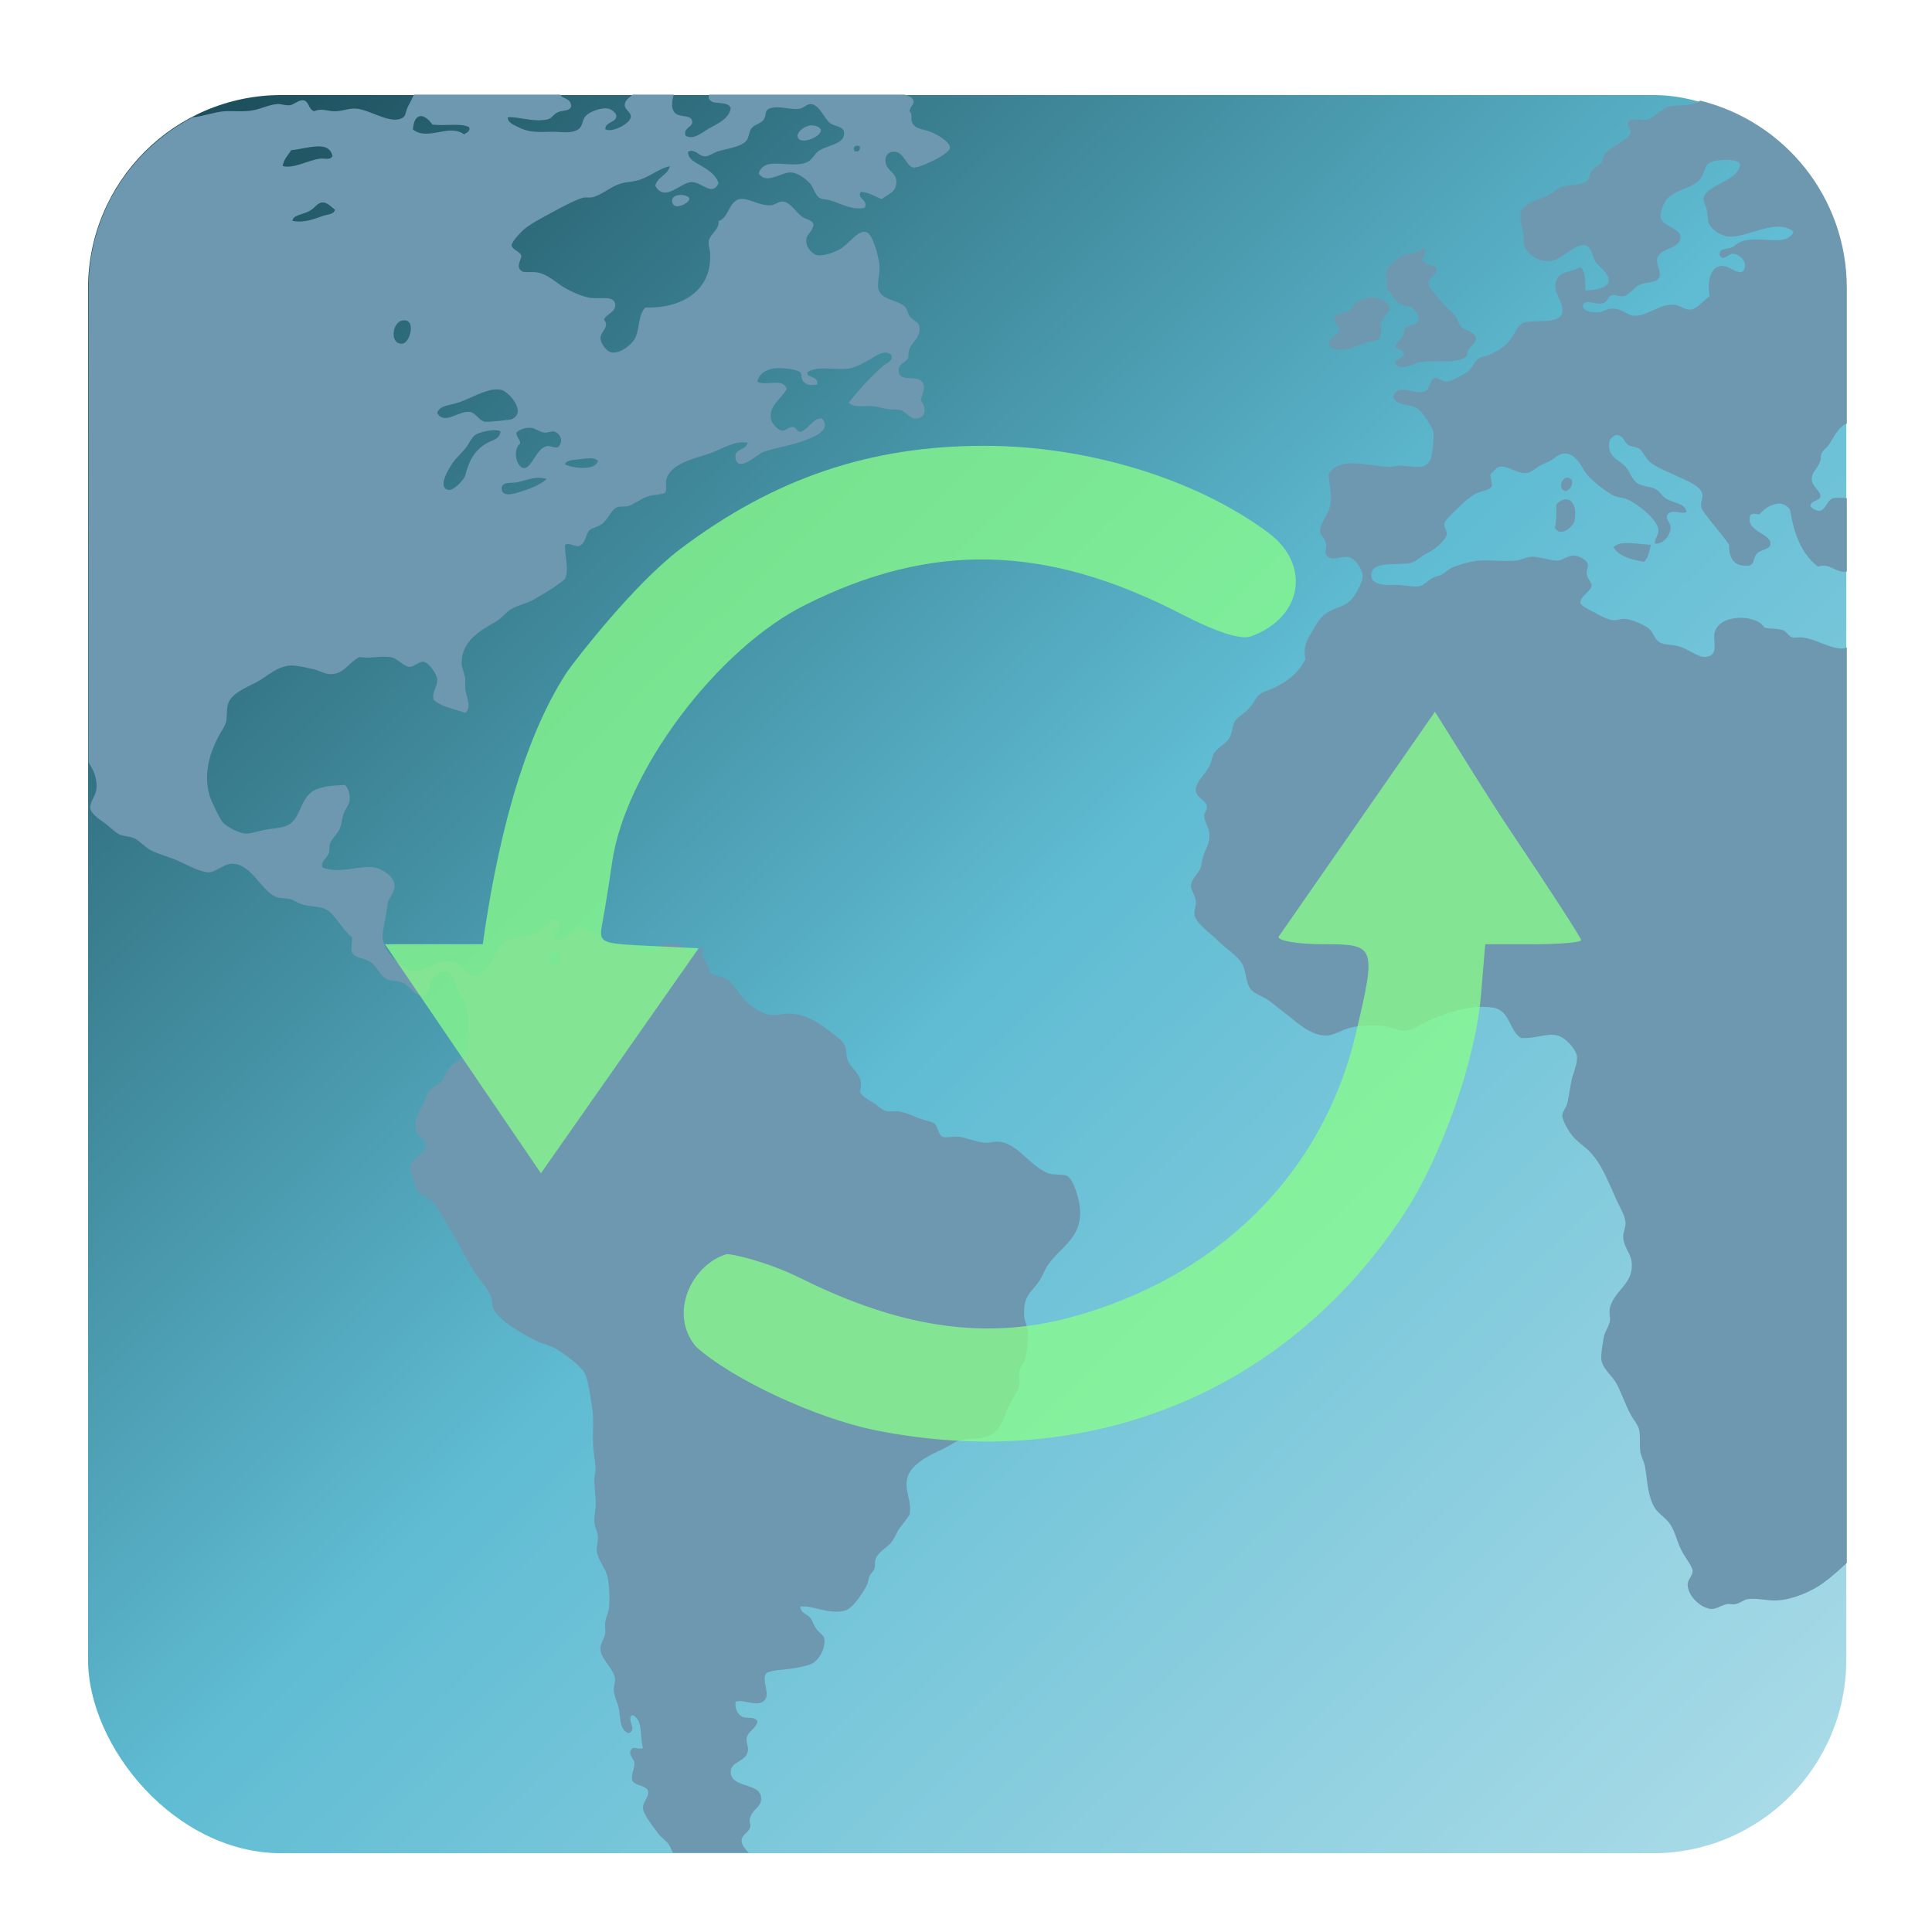 <?xml version="1.0" encoding="UTF-8" standalone="no"?>
<svg
   xmlns:dc="http://purl.org/dc/elements/1.1/"
   xmlns:cc="http://creativecommons.org/ns#"
   xmlns:rdf="http://www.w3.org/1999/02/22-rdf-syntax-ns#"
   xmlns:svg="http://www.w3.org/2000/svg"
   xmlns="http://www.w3.org/2000/svg"
   xmlns:xlink="http://www.w3.org/1999/xlink"
   xmlns:sodipodi="http://sodipodi.sourceforge.net/DTD/sodipodi-0.dtd"
   xmlns:inkscape="http://www.inkscape.org/namespaces/inkscape"
   width="256"
   viewBox="0 0 72.249 72.249"
   height="256"
   id="svg2"
   version="1.1"
   inkscape:version="0.91 r"
   sodipodi:docname="chrome-fhbjgbiflinjbdggehcddcbncdddomop-Default.svg">
  <sodipodi:namedview
     pagecolor="#ffffff"
     bordercolor="#666666"
     borderopacity="1"
     objecttolerance="10"
     gridtolerance="10"
     guidetolerance="10"
     inkscape:pageopacity="0"
     inkscape:pageshadow="2"
     inkscape:window-width="1366"
     inkscape:window-height="744"
     id="namedview20"
     showgrid="false"
     inkscape:showpageshadow="false"
     borderlayer="true"
     inkscape:zoom="1.6287359"
     inkscape:cx="188.62557"
     inkscape:cy="101.89857"
     inkscape:window-x="0"
     inkscape:window-y="24"
     inkscape:window-maximized="1"
     inkscape:current-layer="svg2"
     inkscape:object-nodes="true">
    <inkscape:grid
       type="xygrid"
       id="grid4161" />
  </sodipodi:namedview>
  <defs
     id="defs4">
    <linearGradient
       inkscape:collect="always"
       id="linearGradient4153">
      <stop
         style="stop-color:#000000;stop-opacity:1;"
         offset="0"
         id="stop4155" />
      <stop
         id="stop4165"
         offset="0.026"
         style="stop-color:#216778;stop-opacity:1" />
      <stop
         style="stop-color:#164450;stop-opacity:1"
         offset="0.042"
         id="stop4167" />
      <stop
         id="stop4163"
         offset="0.501"
         style="stop-color:#5fbcd3;stop-opacity:1" />
      <stop
         id="stop4161"
         offset="0.952"
         style="stop-color:#afdde9;stop-opacity:1" />
      <stop
         style="stop-color:#000000;stop-opacity:0;"
         offset="1"
         id="stop4157" />
    </linearGradient>
    <linearGradient
       id="linearGradient3373">
      <stop
         style="stop-color:#638fa8;stop-opacity:1"
         offset="0"
         id="stop3375" />
      <stop
         style="stop-color:#cae6f6;stop-opacity:1"
         offset="1"
         id="stop3377" />
    </linearGradient>
    <linearGradient
       id="linearGradient980">
      <stop
         id="stop982"
         offset="0"
         style="stop-color:#1b8737;stop-opacity:1" />
      <stop
         id="stop984"
         offset="1"
         style="stop-color:#2db329;stop-opacity:1" />
    </linearGradient>
    <linearGradient
       gradientTransform="matrix(4.957,0,0,4.957,8.541,20.514)"
       inkscape:collect="always"
       xlink:href="#linearGradient4153"
       id="linearGradient4159-5"
       x1="-1.693"
       y1="-4.233"
       x2="12.982"
       y2="10.724"
       gradientUnits="userSpaceOnUse" />
  </defs>
  <path
     style="opacity:1;fill:#e18f31;fill-opacity:1;fill-rule:nonzero;stroke:none;stroke-width:13.8;stroke-miterlimit:4;stroke-dasharray:none;stroke-opacity:1"
     d=""
     id="path3364"
     inkscape:connector-curvature="0" />
  <g
     id="g4315"
     transform="translate(0.347,-0.173)">
    <rect
       ry="7.234"
       y="3.727"
       x="2.946"
       height="65.75"
       width="65.75"
       id="rect3351-4"
       style="opacity:1;fill:url(#linearGradient4159-5);fill-opacity:1;fill-rule:nonzero;stroke:none;stroke-width:0.564;stroke-miterlimit:4;stroke-dasharray:none;stroke-opacity:1" />
    <path
       inkscape:connector-curvature="0"
       id="rect3351"
       d="m 15.132,3.711 c -0.069,0.158 -0.151,0.308 -0.219,0.44 -0.096,0.187 -0.077,0.34 -0.183,0.413 -0.423,0.285 -1.146,-0.235 -1.683,-0.32 -0.304,-0.046 -0.544,0.074 -0.82,0.09 -0.283,0.015 -0.563,-0.134 -0.82,0 C 11.176,4.263 11.218,3.959 10.998,3.924 10.833,3.895 10.651,4.087 10.498,4.107 10.351,4.129 10.203,4.063 10.042,4.063 9.746,4.077 9.461,4.229 9.132,4.295 8.77,4.367 8.384,4.312 8.039,4.334 7.643,4.365 7.244,4.529 6.859,4.558 4.552,5.764 2.968,8.152 2.968,10.946 l 0,17.746 c 0.188,0.285 0.333,0.603 0.29,1.005 -0.023,0.222 -0.239,0.452 -0.23,0.683 0.009,0.199 0.28,0.392 0.503,0.546 0.235,0.163 0.402,0.364 0.59,0.454 0.133,0.064 0.385,0.069 0.546,0.139 0.211,0.096 0.398,0.332 0.639,0.456 0.299,0.152 0.685,0.239 1.046,0.407 0.349,0.161 0.815,0.411 1.093,0.413 0.279,0 0.558,-0.308 0.866,-0.322 0.723,-0.022 1.055,0.94 1.639,1.23 0.147,0.072 0.357,0.047 0.546,0.093 0.153,0.033 0.263,0.135 0.41,0.183 0.312,0.107 0.658,0.075 0.907,0.186 0.376,0.167 0.682,0.857 1.005,1.046 0.016,0.19 -0.063,0.447 0,0.59 0.153,0.207 0.385,0.183 0.637,0.317 0.301,0.163 0.398,0.558 0.683,0.686 0.097,0.043 0.344,0.043 0.5,0.093 0.391,0.116 0.528,0.599 0.863,0.5 0.22,-0.065 0.192,-0.29 0.227,-0.5 0.145,-0.158 0.276,-0.41 0.503,-0.41 0.366,-0.018 0.413,0.371 0.546,0.727 0.075,0.201 0.266,0.381 0.317,0.593 0.09,0.366 0.075,1.466 0,1.686 -0.092,0.269 -0.456,0.385 -0.68,0.683 -0.105,0.14 -0.146,0.312 -0.227,0.41 -0.144,0.176 -0.392,0.244 -0.5,0.407 -0.061,0.093 -0.127,0.289 -0.186,0.413 -0.178,0.375 -0.422,0.642 -0.273,1.093 0.061,0.185 0.365,0.282 0.366,0.5 6.35e-4,0.257 -0.55,0.492 -0.593,0.773 -0.032,0.208 0.161,0.591 0.227,0.863 0.05,0.206 0.474,0.322 0.596,0.459 0.207,0.232 0.357,0.569 0.546,0.861 0.374,0.574 0.682,1.266 1.046,1.822 0.191,0.292 0.465,0.564 0.593,0.866 0.065,0.152 0.026,0.317 0.087,0.454 0.211,0.476 1.159,0.996 1.639,1.232 0.225,0.109 0.477,0.158 0.683,0.273 0.313,0.174 0.935,0.636 1.093,0.91 0.142,0.246 0.205,0.838 0.273,1.23 0.091,0.518 0.023,0.896 0.047,1.456 0.013,0.303 0.089,0.652 0.093,0.956 0.001,0.107 -0.04,0.165 -0.044,0.273 -0.013,0.368 0.075,0.767 0.044,1.137 -0.017,0.202 -0.059,0.378 -0.044,0.546 0.015,0.183 0.117,0.34 0.131,0.5 0.015,0.173 -0.058,0.412 -0.044,0.546 0.04,0.372 0.337,0.662 0.41,1.003 0.058,0.271 0.084,0.812 0.049,1.137 -0.018,0.17 -0.116,0.365 -0.142,0.552 -0.019,0.147 0.021,0.266 0,0.404 -0.03,0.206 -0.192,0.401 -0.18,0.593 0.026,0.398 0.484,0.695 0.546,1.093 0.022,0.134 -0.052,0.28 -0.047,0.41 0.011,0.246 0.131,0.458 0.183,0.686 0.08,0.345 0.007,0.796 0.363,0.954 0.369,-0.112 -0.081,-0.497 0.137,-0.68 0.423,0.13 0.285,0.802 0.41,1.227 -0.167,0.107 -0.35,-0.113 -0.456,0.093 -0.092,0.179 0.13,0.333 0.137,0.456 0.013,0.214 -0.13,0.486 -0.09,0.637 0.065,0.249 0.521,0.201 0.593,0.41 0.077,0.223 -0.185,0.403 -0.183,0.639 0.002,0.24 0.348,0.672 0.593,0.997 0.113,0.149 0.268,0.233 0.363,0.369 0.062,0.087 0.11,0.214 0.164,0.325 l 2.839,0 c -0.147,-0.15 -0.271,-0.303 -0.27,-0.456 0,-0.231 0.27,-0.296 0.32,-0.505 0.037,-0.154 -0.063,-0.177 0,-0.363 0.118,-0.348 0.422,-0.371 0.41,-0.727 -0.021,-0.587 -1.114,-0.355 -1.139,-0.959 -0.017,-0.403 0.56,-0.394 0.637,-0.773 0.036,-0.176 -0.036,-0.219 -0.044,-0.5 0.066,-0.289 0.35,-0.343 0.41,-0.637 -0.123,-0.211 -0.408,-0.073 -0.593,-0.183 -0.18,-0.105 -0.253,-0.321 -0.227,-0.544 0.308,-0.134 0.916,0.29 1.137,-0.142 0.11,-0.204 -0.152,-0.702 0,-0.907 0.104,-0.138 0.694,-0.15 0.913,-0.186 0.313,-0.054 0.69,-0.11 0.866,-0.227 0.193,-0.129 0.441,-0.5 0.407,-0.863 -0.016,-0.174 -0.141,-0.21 -0.273,-0.363 -0.111,-0.13 -0.146,-0.29 -0.227,-0.413 -0.138,-0.207 -0.349,-0.162 -0.41,-0.456 0.423,-0.082 1.074,0.314 1.686,0.142 0.29,-0.08 0.682,-0.689 0.817,-0.962 0.043,-0.083 0.043,-0.209 0.09,-0.314 0.051,-0.112 0.166,-0.213 0.183,-0.273 0.046,-0.161 0.007,-0.261 0.044,-0.363 0.107,-0.3 0.418,-0.418 0.596,-0.639 0.134,-0.167 0.192,-0.38 0.32,-0.546 0.139,-0.182 0.269,-0.34 0.361,-0.5 0.087,-0.538 -0.213,-0.895 -0.087,-1.366 0.142,-0.529 0.85,-0.854 1.363,-1.093 0.177,-0.08 0.359,-0.224 0.503,-0.273 0.355,-0.127 0.812,-0.065 1.137,-0.183 0.553,-0.201 0.591,-0.773 0.863,-1.276 0.13,-0.239 0.297,-0.467 0.322,-0.637 0.023,-0.152 -0.026,-0.32 0,-0.5 0.026,-0.177 0.181,-0.307 0.23,-0.503 0.064,-0.255 0.087,-0.669 0.087,-0.954 0,-0.234 -0.126,-0.429 -0.137,-0.639 -0.038,-0.765 0.264,-0.86 0.546,-1.276 0.141,-0.207 0.223,-0.442 0.322,-0.59 0.475,-0.709 1.284,-1.024 1.224,-2.096 -0.019,-0.354 -0.239,-1.162 -0.5,-1.276 -0.149,-0.066 -0.467,-0.017 -0.683,-0.09 -0.697,-0.26 -1.141,-1.128 -1.863,-1.183 -0.154,-0.015 -0.285,0.041 -0.459,0.041 -0.286,0 -0.73,-0.19 -1.046,-0.227 -0.201,-0.024 -0.469,0.061 -0.59,0 -0.185,-0.089 -0.167,-0.398 -0.317,-0.5 -0.12,-0.08 -0.366,-0.113 -0.546,-0.183 -0.29,-0.111 -0.534,-0.25 -0.869,-0.273 -0.103,0 -0.244,0.019 -0.363,0 -0.185,-0.03 -0.329,-0.212 -0.5,-0.317 -0.214,-0.133 -0.411,-0.227 -0.5,-0.413 0.194,-0.635 -0.329,-0.816 -0.459,-1.183 -0.061,-0.172 -0.034,-0.347 -0.087,-0.5 -0.077,-0.22 -0.308,-0.363 -0.546,-0.546 -0.427,-0.328 -0.803,-0.607 -1.413,-0.683 -0.268,-0.033 -0.496,0.065 -0.82,0.041 -0.343,-0.024 -0.79,-0.341 -1.046,-0.634 -0.25,-0.287 -0.375,-0.549 -0.593,-0.686 -0.206,-0.133 -0.496,-0.138 -0.637,-0.273 -0.063,-0.061 -0.023,-0.133 -0.09,-0.27 -0.103,-0.214 -0.268,-0.336 -0.139,-0.593 -0.235,-0.118 -0.243,0.225 -0.5,0.18 -0.229,-0.325 -0.433,-0.458 -0.954,-0.363 -0.238,0.042 -0.362,0.302 -0.639,0.317 -0.228,0 -0.429,-0.23 -0.73,-0.273 -0.227,-0.032 -0.475,0.032 -0.637,0 -0.252,-0.047 -0.36,-0.256 -0.59,-0.407 -0.168,-0.109 -0.452,-0.273 -0.546,-0.273 -0.296,0.014 -0.55,0.624 -0.959,0.407 -0.199,-0.252 0.326,-0.399 0.09,-0.634 -0.179,-0.179 -0.308,0.081 -0.451,0.18 -0.163,0.111 -0.322,0.253 -0.503,0.32 -0.405,0.151 -0.642,0.064 -0.959,0.227 -0.293,0.151 -0.334,0.379 -0.5,0.68 -0.136,0.247 -0.43,0.628 -0.634,0.642 -0.247,0.021 -0.505,-0.36 -0.73,-0.456 -0.675,-0.292 -0.991,0.258 -1.552,0.273 -0.521,0 -1.25,-0.83 -1.224,-1.32 0.016,-0.298 0.145,-0.77 0.18,-1.139 0.029,-0.293 0.268,-0.461 0.27,-0.73 0.005,-0.358 -0.497,-0.64 -0.73,-0.683 -0.551,-0.102 -1.322,0.251 -1.954,0 -0.121,-0.199 0.159,-0.352 0.227,-0.546 0.038,-0.109 3.32e-4,-0.242 0.047,-0.363 0.07,-0.186 0.273,-0.348 0.361,-0.546 0.066,-0.151 0.072,-0.358 0.139,-0.546 0.077,-0.215 0.21,-0.35 0.227,-0.5 0.022,-0.2 -0.025,-0.459 -0.18,-0.59 -0.49,0.026 -0.814,0.053 -1.093,0.18 -0.638,0.29 -0.502,1.162 -1.139,1.366 -0.22,0.071 -0.53,0.095 -0.773,0.137 -0.209,0.037 -0.467,0.137 -0.683,0.137 -0.255,0 -0.714,-0.247 -0.866,-0.41 -0.136,-0.146 -0.463,-0.875 -0.5,-1.003 -0.251,-0.869 0.033,-1.672 0.363,-2.276 0.07,-0.13 0.175,-0.276 0.227,-0.41 0.079,-0.204 0.031,-0.509 0.093,-0.73 0.113,-0.411 0.666,-0.622 1.046,-0.82 0.431,-0.224 0.774,-0.601 1.276,-0.634 0.25,-0.017 0.623,0.083 0.863,0.134 0.222,0.043 0.401,0.169 0.593,0.183 0.545,0.042 0.695,-0.399 1.139,-0.637 0.459,0.066 0.725,-0.046 1.139,0 0.283,0.032 0.504,0.349 0.724,0.366 0.185,0.014 0.367,-0.213 0.546,-0.186 0.174,0.029 0.472,0.424 0.5,0.637 0.035,0.265 -0.21,0.485 -0.134,0.776 0.278,0.283 0.786,0.337 1.183,0.5 0.258,-0.213 0.035,-0.602 0,-0.91 -0.015,-0.137 0.014,-0.241 0,-0.366 -0.023,-0.212 -0.133,-0.409 -0.134,-0.59 -0.004,-0.839 0.713,-1.218 1.276,-1.549 0.243,-0.144 0.422,-0.395 0.634,-0.5 0.299,-0.149 0.526,-0.18 0.773,-0.32 0.447,-0.251 0.834,-0.489 1.183,-0.773 0.162,-0.38 -0.019,-0.9 0,-1.276 0.162,-0.1 0.332,0.062 0.503,0.044 0.27,-0.06 0.257,-0.441 0.41,-0.593 0.088,-0.086 0.349,-0.14 0.459,-0.227 0.269,-0.211 0.353,-0.546 0.587,-0.637 0.084,-0.033 0.277,-0.013 0.41,-0.041 0.176,-0.046 0.445,-0.266 0.73,-0.363 0.185,-0.064 0.569,-0.066 0.639,-0.137 0.087,-0.09 0.015,-0.326 0.044,-0.459 0.143,-0.666 1.137,-0.822 1.73,-1.046 0.415,-0.158 0.863,-0.452 1.32,-0.363 -0.089,0.316 -0.526,0.206 -0.454,0.59 0.101,0.533 0.812,-0.148 1,-0.227 0.36,-0.151 0.987,-0.236 1.459,-0.407 0.414,-0.149 1.163,-0.393 0.773,-0.866 -0.325,-0.021 -0.49,0.376 -0.773,0.497 -0.196,0.03 -0.153,-0.162 -0.32,-0.178 -0.158,-0.014 -0.247,0.164 -0.41,0.137 -0.162,-0.029 -0.384,-0.266 -0.41,-0.456 -0.065,-0.492 0.389,-0.729 0.593,-1.096 -0.135,-0.445 -0.721,-0.097 -1.093,-0.27 0.036,-0.265 0.28,-0.449 0.59,-0.5 0.254,-0.042 0.852,0.015 1.003,0.137 0.089,0.073 -6.6e-4,0.242 0.137,0.366 0.15,0.137 0.305,0.125 0.5,0.093 0.071,-0.335 -0.419,-0.234 -0.363,-0.456 0.398,-0.261 1.061,-0.069 1.549,-0.139 0.281,-0.042 0.571,-0.221 0.82,-0.361 0.237,-0.134 0.522,-0.362 0.773,-0.142 0.069,0.24 -0.188,0.293 -0.322,0.413 -0.451,0.401 -0.92,0.903 -1.271,1.369 0.215,0.21 0.589,0.095 0.954,0.137 0.142,0.021 0.306,0.065 0.456,0.093 0.176,0.032 0.365,0.013 0.503,0.041 0.248,0.062 0.342,0.32 0.587,0.32 0.404,-9.68e-4 0.414,-0.413 0.186,-0.686 0.072,-0.278 0.186,-0.441 0.087,-0.637 -0.182,-0.363 -0.873,0.016 -0.907,-0.454 -0.022,-0.294 0.257,-0.282 0.363,-0.503 -0.049,-0.568 0.468,-0.63 0.413,-1.139 -0.023,-0.213 -0.219,-0.21 -0.369,-0.41 -0.077,-0.104 -0.09,-0.285 -0.183,-0.363 C 33.179,11.365 32.528,11.394 32.49,10.897 32.476,10.603 32.575,10.355 32.534,10.036 32.496,9.739 32.294,8.904 32.034,8.847 31.705,8.777 31.382,9.346 30.987,9.533 30.773,9.636 30.427,9.757 30.211,9.716 30.072,9.689 29.826,9.487 29.804,9.216 29.781,8.906 30.02,8.905 30.078,8.574 30.028,8.378 29.813,8.404 29.621,8.257 29.405,8.093 29.226,7.752 28.938,7.711 28.795,7.689 28.625,7.836 28.482,7.85 28.043,7.881 27.632,7.548 27.299,7.623 c -0.398,0.093 -0.391,0.702 -0.776,0.82 0.052,0.288 -0.32,0.499 -0.363,0.727 -0.029,0.152 0.037,0.314 0.047,0.454 0.089,1.411 -1.041,2.087 -2.415,2.049 -0.27,0.258 -0.217,0.739 -0.363,1.093 -0.124,0.297 -0.569,0.618 -0.866,0.593 -0.22,-0.015 -0.453,-0.342 -0.454,-0.546 -7.44e-4,-0.252 0.355,-0.395 0.137,-0.683 0.031,-0.196 0.463,-0.278 0.41,-0.59 -0.055,-0.324 -0.507,-0.176 -0.913,-0.227 -0.295,-0.036 -0.695,-0.224 -0.956,-0.369 -0.345,-0.191 -0.642,-0.535 -1.093,-0.59 -0.256,-0.032 -0.469,0.054 -0.59,-0.093 -0.132,-0.158 0.036,-0.391 0.044,-0.5 -0.008,-0.18 -0.346,-0.237 -0.361,-0.413 -0.011,-0.12 0.33,-0.484 0.456,-0.593 0.233,-0.203 0.668,-0.431 1.044,-0.634 0.367,-0.199 0.783,-0.427 1.139,-0.546 0.152,-0.047 0.313,0.017 0.459,-0.046 0.373,-0.138 0.644,-0.394 0.997,-0.497 0.184,-0.054 0.341,-0.047 0.546,-0.096 0.489,-0.108 0.86,-0.473 1.276,-0.544 -0.092,0.34 -0.458,0.383 -0.546,0.727 0.357,0.649 0.948,-0.137 1.366,-0.137 0.38,0 0.76,0.555 1,0.044 C 26.436,6.75 26.221,6.59 25.976,6.432 25.75,6.286 25.362,6.157 25.386,5.842 c 0.272,-0.119 0.393,0.179 0.637,0.18 0.133,8.312e-4 0.319,-0.135 0.456,-0.18 0.307,-0.105 0.804,-0.15 1.046,-0.366 0.146,-0.13 0.114,-0.334 0.227,-0.5 0.097,-0.141 0.351,-0.177 0.454,-0.32 0.125,-0.174 0.026,-0.318 0.186,-0.41 0.344,-0.152 0.753,0.035 1.134,0 0.18,-0.015 0.289,-0.195 0.459,-0.18 0.33,0.028 0.499,0.576 0.73,0.727 0.169,0.109 0.471,0.102 0.5,0.32 0.057,0.43 -0.531,0.465 -0.913,0.683 -0.19,0.108 -0.265,0.368 -0.497,0.456 -0.624,0.238 -1.579,-0.266 -1.779,0.41 0.288,0.424 0.822,-0.041 1.186,-0.041 0.26,0 0.567,0.236 0.727,0.407 0.138,0.146 0.196,0.45 0.363,0.546 0.112,0.065 0.277,0.053 0.413,0.096 0.433,0.133 0.8,0.374 1.273,0.273 0.162,-0.285 -0.328,-0.372 -0.139,-0.596 0.317,0.028 0.532,0.174 0.776,0.273 0.341,-0.249 0.558,-0.282 0.546,-0.683 -0.009,-0.335 -0.413,-0.386 -0.407,-0.773 0.004,-0.218 0.152,-0.317 0.317,-0.317 0.38,-0.014 0.451,0.549 0.73,0.59 0.168,0.026 0.675,-0.224 0.776,-0.273 0.142,-0.071 0.576,-0.311 0.59,-0.456 C 35.198,5.49 34.714,5.21 34.49,5.118 34.172,4.986 33.888,5.024 33.761,4.752 33.693,4.603 33.798,4.447 33.67,4.342 33.656,4.182 33.857,4.087 33.81,3.932 33.773,3.811 33.64,3.769 33.482,3.711 l -7.309,0 c -0.008,0.045 -0.023,0.092 -0.014,0.126 0.089,0.316 0.664,0.064 0.82,0.363 -0.036,0.366 -0.42,0.572 -0.73,0.73 -0.289,0.146 -0.644,0.507 -0.956,0.32 C 25.171,4.931 25.638,4.928 25.523,4.656 25.437,4.454 25.047,4.577 24.883,4.383 24.729,4.2 24.794,3.963 24.842,3.711 l -1.525,0 c -0.119,0.108 -0.292,0.189 -0.301,0.383 -0.008,0.184 0.252,0.277 0.227,0.459 -0.035,0.249 -0.707,0.6 -0.956,0.451 0.004,-0.29 0.417,-0.232 0.413,-0.5 -0.002,-0.112 -0.186,-0.251 -0.32,-0.273 -0.245,-0.04 -0.653,0.107 -0.82,0.273 -0.139,0.138 -0.108,0.386 -0.273,0.5 -0.261,0.179 -0.65,0.096 -0.954,0.096 -0.593,0.014 -0.902,0.037 -1.322,-0.183 -0.124,-0.065 -0.388,-0.162 -0.366,-0.363 0.464,-0.015 0.923,0.19 1.459,0.09 0.193,-0.036 0.225,-0.189 0.407,-0.273 0.199,-0.094 0.44,-0.02 0.503,-0.224 C 21.001,3.828 20.697,3.885 20.599,3.711 l -5.467,0 z m 48.107,0.224 c -0.052,0.03 -0.104,0.065 -0.156,0.085 -0.311,0.118 -0.666,0.062 -1,0.134 -0.32,0.071 -0.576,0.455 -0.869,0.5 -0.214,0.035 -0.585,-0.113 -0.68,0.093 -0.057,0.213 0.177,0.264 0.093,0.41 -0.19,0.33 -0.7,0.457 -0.956,0.776 -0.07,0.087 -0.067,0.222 -0.137,0.317 -0.1,0.136 -0.292,0.201 -0.366,0.32 -0.118,0.189 -0.063,0.317 -0.227,0.41 -0.259,0.147 -0.646,0.084 -0.91,0.186 -0.157,0.06 -0.268,0.197 -0.41,0.273 -0.375,0.199 -0.867,0.246 -1.093,0.634 -0.063,0.333 0.054,0.625 0.09,0.866 0.025,0.165 -0.009,0.296 0.047,0.454 0.097,0.276 0.495,0.546 0.863,0.546 0.56,0 0.964,-0.676 1.413,-0.59 0.22,0.042 0.253,0.391 0.363,0.59 0.102,0.183 0.569,0.472 0.503,0.776 -0.053,0.243 -0.592,0.317 -0.866,0.317 -0.023,-0.266 0.032,-0.711 -0.183,-0.863 -0.446,0.212 -0.786,0.148 -0.91,0.5 -0.156,0.444 0.293,0.771 0.23,1.183 -0.067,0.433 -0.973,0.295 -1.369,0.366 -0.296,0.054 -0.393,0.437 -0.637,0.73 -0.169,0.203 -0.479,0.389 -0.73,0.497 -0.123,0.055 -0.295,0.066 -0.407,0.139 -0.166,0.108 -0.224,0.373 -0.413,0.5 -0.136,0.094 -0.63,0.363 -0.773,0.363 -0.168,0 -0.336,-0.174 -0.456,-0.137 -0.177,0.058 -0.164,0.433 -0.363,0.503 -0.391,0.138 -1.044,-0.358 -1.18,0.224 0.168,0.337 0.615,0.226 0.907,0.413 0.184,0.115 0.544,0.666 0.593,0.863 0.041,0.167 -0.024,0.826 -0.093,1.003 -0.182,0.471 -0.593,0.285 -1.134,0.27 -0.148,0 -0.319,0.06 -0.456,0.044 -0.913,-0.062 -1.822,-0.377 -2.235,0.273 0.033,0.5 0.159,0.797 0.049,1.232 -0.081,0.319 -0.38,0.635 -0.366,0.913 0.007,0.143 0.192,0.258 0.227,0.451 0.018,0.104 -0.048,0.319 0,0.413 0.15,0.29 0.553,0.045 0.82,0.09 0.261,0.042 0.549,0.44 0.546,0.732 -0.002,0.203 -0.191,0.533 -0.32,0.73 -0.258,0.391 -0.588,0.379 -0.956,0.587 -0.307,0.174 -0.454,0.473 -0.634,0.776 -0.195,0.327 -0.31,0.526 -0.23,1 -0.264,0.523 -0.681,0.844 -1.227,1.093 -0.161,0.073 -0.352,0.122 -0.5,0.232 -0.118,0.082 -0.199,0.309 -0.366,0.497 -0.206,0.231 -0.438,0.324 -0.546,0.5 -0.084,0.137 -0.093,0.41 -0.186,0.593 -0.126,0.247 -0.422,0.342 -0.587,0.593 -0.076,0.115 -0.099,0.348 -0.183,0.5 -0.187,0.339 -0.534,0.611 -0.5,0.91 0.034,0.289 0.388,0.338 0.41,0.59 0.013,0.143 -0.099,0.211 -0.093,0.366 0.01,0.226 0.165,0.419 0.183,0.593 0.045,0.438 -0.144,0.608 -0.227,0.907 -0.04,0.143 -0.056,0.3 -0.093,0.413 -0.072,0.219 -0.357,0.427 -0.363,0.686 -0.004,0.185 0.167,0.332 0.183,0.59 0.011,0.178 -0.08,0.339 -0.049,0.503 0.063,0.321 0.619,0.702 0.869,0.951 0.334,0.334 0.81,0.608 0.954,0.959 0.121,0.298 0.09,0.685 0.322,0.91 0.172,0.165 0.46,0.237 0.68,0.41 0.205,0.159 0.42,0.329 0.639,0.5 0.359,0.281 0.928,0.817 1.5,0.773 0.299,-0.024 0.62,-0.255 0.959,-0.314 0.349,-0.06 0.782,-0.081 1.134,-0.044 0.27,0.029 0.54,0.195 0.82,0.18 0.296,-0.014 0.62,-0.26 0.956,-0.407 0.582,-0.253 1.473,-0.583 2.322,-0.459 0.647,0.097 0.601,0.853 1.049,1.137 0.521,0.042 0.954,-0.193 1.366,-0.093 0.311,0.076 0.7,0.529 0.73,0.776 0.031,0.256 -0.146,0.662 -0.183,0.82 -0.081,0.344 -0.121,0.741 -0.183,0.959 -0.048,0.169 -0.183,0.285 -0.18,0.454 0.003,0.154 0.205,0.524 0.363,0.727 0.194,0.249 0.494,0.413 0.73,0.683 0.432,0.494 0.655,1.128 0.954,1.779 0.109,0.236 0.312,0.568 0.317,0.817 0.004,0.184 -0.105,0.361 -0.087,0.546 0.037,0.395 0.273,0.562 0.314,0.91 0.097,0.82 -0.667,1.058 -0.817,1.732 -0.036,0.161 0.034,0.356 0,0.5 -0.051,0.219 -0.195,0.386 -0.227,0.593 -0.032,0.211 -0.11,0.605 -0.09,0.82 0.03,0.316 0.38,0.585 0.546,0.863 0.177,0.296 0.339,0.804 0.546,1.186 0.115,0.212 0.267,0.374 0.314,0.546 0.062,0.224 0.017,0.548 0.049,0.82 0.026,0.221 0.15,0.41 0.18,0.587 0.092,0.543 0.094,1.097 0.366,1.549 0.135,0.227 0.41,0.353 0.593,0.639 0.173,0.27 0.235,0.624 0.407,0.954 0.179,0.342 0.41,0.588 0.413,0.776 0.002,0.161 -0.19,0.326 -0.186,0.5 0.012,0.454 0.533,0.91 0.915,0.91 0.172,0 0.358,-0.146 0.544,-0.178 0.109,-0.022 0.21,0.021 0.317,0 0.183,-0.032 0.321,-0.167 0.459,-0.186 0.378,-0.058 0.776,0.072 1.134,0.044 0.615,-0.042 1.294,-0.357 1.686,-0.639 0.315,-0.226 0.614,-0.498 0.899,-0.762 l 0,-34.241 c -0.027,0.009 -0.048,0.031 -0.076,0.036 -0.486,0.072 -1.03,-0.343 -1.596,-0.407 -0.131,-0.014 -0.263,0.028 -0.366,0 -0.136,-0.035 -0.219,-0.227 -0.361,-0.273 -0.245,-0.073 -0.471,-0.037 -0.686,-0.096 -0.29,-0.512 -1.74,-0.526 -1.866,0.227 -0.056,0.332 0.177,0.812 -0.317,0.869 -0.314,0.036 -0.663,-0.319 -1.093,-0.413 -0.176,-0.039 -0.409,-0.039 -0.546,-0.09 -0.322,-0.109 -0.27,-0.398 -0.546,-0.593 -0.161,-0.112 -0.568,-0.295 -0.822,-0.322 -0.158,-0.017 -0.33,0.066 -0.497,0.044 -0.198,-0.024 -0.472,-0.171 -0.639,-0.273 -0.16,-0.098 -0.505,-0.221 -0.546,-0.361 -0.063,-0.217 0.397,-0.457 0.413,-0.642 0.011,-0.14 -0.149,-0.237 -0.183,-0.451 -0.02,-0.132 0.068,-0.28 0.044,-0.366 -0.043,-0.151 -0.309,-0.32 -0.546,-0.32 -0.21,0 -0.411,0.186 -0.59,0.186 -0.259,0.014 -0.682,-0.164 -1.003,-0.139 -0.197,0.014 -0.363,0.126 -0.546,0.139 -0.514,0.04 -0.969,-0.025 -1.366,0 -0.29,0.015 -0.777,0.151 -1.046,0.273 -0.137,0.064 -0.233,0.184 -0.41,0.273 -0.08,0.04 -0.168,0.039 -0.273,0.09 -0.168,0.075 -0.343,0.279 -0.503,0.32 -0.231,0.061 -0.58,-0.063 -0.997,-0.044 -0.299,0.014 -0.818,-4.49e-4 -0.822,-0.363 -0.007,-0.546 0.941,-0.36 1.456,-0.456 0.194,-0.036 0.314,-0.179 0.546,-0.317 0.111,-0.066 0.215,-0.113 0.32,-0.186 0.179,-0.12 0.474,-0.404 0.5,-0.546 0.023,-0.133 -0.106,-0.31 -0.09,-0.407 0.02,-0.127 0.157,-0.252 0.317,-0.41 0.249,-0.246 0.561,-0.569 0.866,-0.73 0.209,-0.109 0.497,-0.107 0.593,-0.273 0.022,-0.189 -0.053,-0.282 -0.049,-0.454 0.128,-0.115 0.215,-0.25 0.322,-0.273 0.318,-0.069 0.627,0.245 0.997,0.23 0.16,0 0.287,-0.113 0.459,-0.23 0.144,-0.097 0.315,-0.154 0.456,-0.227 0.156,-0.079 0.311,-0.259 0.5,-0.273 0.464,-0.03 0.655,0.494 0.866,0.773 0.176,0.232 0.667,0.613 0.956,0.776 0.163,0.094 0.411,0.098 0.59,0.178 0.383,0.172 1.124,0.767 1.137,1.142 0.007,0.187 -0.163,0.327 -0.134,0.5 0.29,0.046 0.583,-0.305 0.59,-0.596 0.004,-0.182 -0.172,-0.259 -0.137,-0.451 0.136,-0.291 0.552,-0.018 0.727,-0.137 -0.034,-0.33 -0.492,-0.331 -0.773,-0.503 -0.152,-0.094 -0.249,-0.299 -0.407,-0.363 -0.229,-0.097 -0.508,-0.091 -0.686,-0.227 -0.167,-0.132 -0.245,-0.397 -0.41,-0.593 -0.239,-0.285 -0.737,-0.359 -0.593,-1.003 0.071,-0.097 0.209,-0.221 0.32,-0.18 0.219,0.055 0.205,0.25 0.366,0.363 0.118,0.08 0.275,0.054 0.407,0.137 0.155,0.098 0.235,0.355 0.41,0.503 0.247,0.208 0.701,0.378 1.049,0.544 0.326,0.154 0.846,0.355 0.91,0.637 0.036,0.158 -0.067,0.321 -0.047,0.459 0.026,0.175 0.189,0.337 0.273,0.454 0.228,0.314 0.525,0.622 0.776,1.003 -0.007,0.518 0.192,0.843 0.773,0.773 0.21,-0.111 0.109,-0.279 0.273,-0.454 0.155,-0.164 0.497,-0.13 0.5,-0.369 0.004,-0.37 -0.889,-0.452 -0.773,-0.997 0.034,-0.175 0.209,-0.097 0.363,-0.096 0.252,-0.291 0.795,-0.632 1.139,-0.18 0.148,0.888 0.418,1.658 1.049,2.139 0.443,-0.16 0.666,0.25 1.079,0.183 l 0,-2.746 c -0.201,-0.013 -0.404,-0.033 -0.536,0.011 -0.269,0.091 -0.289,0.753 -0.817,0.317 -0.029,-0.274 0.344,-0.183 0.363,-0.41 -0.019,-0.22 -0.292,-0.337 -0.32,-0.593 -0.031,-0.29 0.218,-0.402 0.32,-0.73 0.032,-0.105 0.013,-0.2 0.044,-0.273 0.051,-0.118 0.179,-0.183 0.273,-0.317 0.166,-0.24 0.362,-0.701 0.672,-0.79 l 0,-5.068 c 0,-3.4 -2.327,-6.229 -5.478,-7.011 z m -47.869,0.579 c 0.153,-0.014 0.32,0.13 0.456,0.32 0.48,0.054 1.041,-0.065 1.366,0.09 0.072,0.146 -0.087,0.211 -0.186,0.273 -0.567,-0.414 -1.361,0.262 -1.91,-0.183 0.019,-0.31 0.12,-0.482 0.273,-0.497 l 0,-0.003 z M 29.894,4.875 C 29.664,4.938 29.446,5.137 29.482,5.29 c 0.08,0.339 0.931,-0.014 0.869,-0.273 -0.053,-0.083 -0.134,-0.128 -0.23,-0.142 -0.071,-0.014 -0.15,-0.024 -0.227,0 z M 11.454,5.651 c 0.308,-0.025 0.564,0.038 0.634,0.363 -0.12,0.171 -0.309,0.062 -0.497,0.096 -0.459,0.076 -0.96,0.377 -1.366,0.273 0.037,-0.258 0.207,-0.408 0.317,-0.593 0.262,-0.025 0.605,-0.114 0.913,-0.139 z m 20.167,0 c 0.05,-0.037 0.12,-0.044 0.186,0 0.021,0.147 -0.041,0.201 -0.186,0.183 -0.058,-0.073 -0.05,-0.146 0,-0.183 z M 64.13,6.151 c 0.248,-0.014 0.469,0.016 0.596,0.137 0,0.664 -1.336,0.79 -1.366,1.322 -0.007,0.115 0.11,0.312 0.137,0.5 0.025,0.17 0.011,0.276 0.041,0.366 0.097,0.287 0.474,0.525 0.776,0.544 0.707,0.044 1.79,-0.712 2.413,-0.18 -0.273,0.596 -1.255,0.115 -1.956,0.363 -0.14,0.047 -0.241,0.177 -0.366,0.227 -0.168,0.068 -0.453,8.88e-5 -0.454,0.273 0.138,0.276 0.333,-0.044 0.503,-0.044 0.191,0 0.476,0.219 0.451,0.456 -0.058,0.545 -0.545,-0.017 -0.863,0 -0.464,0.029 -0.546,0.643 -0.456,1.139 -0.211,0.115 -0.442,0.474 -0.727,0.5 -0.178,0.017 -0.353,-0.159 -0.593,-0.183 -0.531,-0.057 -0.994,0.425 -1.5,0.41 -0.22,0 -0.47,-0.27 -0.82,-0.27 -0.18,0 -0.317,0.117 -0.503,0.137 -0.234,0.025 -0.61,-0.044 -0.593,-0.232 0.026,-0.292 0.459,-0.051 0.686,-0.09 0.285,-0.047 0.216,-0.284 0.41,-0.32 0.13,-0.028 0.216,0.067 0.41,0.044 0.21,-0.024 0.395,-0.33 0.587,-0.413 0.377,-0.164 0.716,-0.054 0.776,-0.361 0.033,-0.172 -0.135,-0.451 -0.09,-0.642 0.1,-0.423 0.898,-0.326 0.863,-0.82 -0.02,-0.293 -0.659,-0.398 -0.73,-0.678 -0.045,-0.181 0.08,-0.484 0.139,-0.593 0.267,-0.493 1.099,-0.509 1.363,-0.913 C 63.388,6.642 63.406,6.424 63.493,6.331 63.615,6.201 63.882,6.163 64.13,6.151 Z m -38.927,1.317 0,0.003 c -0.112,-0.024 -0.241,-3.187e-4 -0.32,0.044 -0.115,0.071 -0.098,0.174 -0.087,0.23 0.063,0.313 0.64,0.028 0.634,-0.137 -0.003,-0.079 -0.114,-0.116 -0.227,-0.139 z m -13.476,0.276 c 0.163,0 0.316,0.163 0.454,0.273 -0.043,0.179 -0.286,0.171 -0.454,0.23 -0.282,0.098 -0.683,0.275 -1.139,0.186 0.024,-0.22 0.387,-0.236 0.637,-0.369 0.214,-0.112 0.289,-0.32 0.503,-0.32 z m 41.115,1.732 c -0.151,0.192 -0.428,0.136 -0.686,0.227 -0.208,0.072 -0.583,0.42 -0.637,0.546 -0.089,0.21 0.022,0.45 0,0.773 0.168,0.072 0.259,0.389 0.546,0.546 0.109,0.061 0.267,0.039 0.363,0.096 0.168,0.097 0.308,0.285 0.273,0.454 -0.05,0.242 -0.382,0.187 -0.546,0.366 0.028,0.343 -0.234,0.407 -0.32,0.637 0.051,0.146 0.297,0.1 0.32,0.273 -0.033,0.187 -0.393,0.212 -0.32,0.41 0.316,0.246 0.66,-0.06 0.959,-0.096 0.66,-0.082 1.322,0.094 1.727,-0.227 -0.055,-0.315 0.354,-0.402 0.32,-0.683 -0.026,-0.212 -0.392,-0.261 -0.546,-0.407 -0.083,-0.078 -0.125,-0.26 -0.227,-0.413 -0.116,-0.175 -0.324,-0.283 -0.454,-0.454 -0.173,-0.23 -0.547,-0.601 -0.546,-0.776 0.003,-0.201 0.272,-0.224 0.317,-0.5 -0.051,-0.253 -0.507,-0.097 -0.544,-0.363 0.019,-0.167 0.132,-0.18 0.134,-0.366 -0.034,-0.03 -0.066,-0.058 -0.134,-0.041 l 0,-0.003 z m -2.008,1.82 c -0.121,0.014 -0.262,0.077 -0.361,0.139 -0.224,0.137 -0.285,0.347 -0.459,0.413 -0.239,0.093 -0.418,-6.37e-4 -0.454,0.224 -0.029,0.182 0.188,0.285 0.183,0.456 -0.087,0.217 -0.369,0.238 -0.413,0.5 0.299,0.488 1.044,0.066 1.415,-0.044 0.167,-0.047 0.41,-0.045 0.5,-0.18 0.103,-0.157 0.014,-0.414 0.09,-0.639 0.086,-0.248 0.302,-0.279 0.273,-0.5 -0.028,-0.221 -0.414,-0.403 -0.776,-0.366 l 0,-0.003 z m -36.151,0.866 c 0.552,-0.13 0.329,0.852 0,0.866 -0.459,0.014 -0.369,-0.78 0,-0.866 z m 3.328,2.596 c 0.14,-0.03 0.288,-0.032 0.407,0 0.267,0.071 0.954,0.843 0.366,1.093 -0.056,0.026 -0.863,0.112 -1.003,0.093 -0.204,-0.035 -0.34,-0.33 -0.546,-0.366 -0.407,-0.071 -0.953,0.509 -1.232,0.044 0.071,-0.263 0.375,-0.279 0.686,-0.363 0.414,-0.111 0.904,-0.412 1.322,-0.5 z m 1.503,1.413 c 0.138,0.015 0.33,0.163 0.497,0.178 0.158,0.014 0.269,-0.066 0.366,-0.038 0.246,0.065 0.366,0.408 0.134,0.59 -0.193,0.026 -0.262,-0.07 -0.407,-0.044 -0.401,0.069 -0.564,0.846 -0.863,0.82 -0.282,-0.026 -0.426,-0.705 -0.139,-0.91 0.011,-0.179 -0.146,-0.233 -0.137,-0.41 0.086,-0.109 0.314,-0.204 0.549,-0.183 l 0,-0.003 z m -1.32,0.09 0,0.003 c 0.082,0 0.147,0.013 0.178,0.041 -0.04,0.314 -0.304,0.312 -0.546,0.459 -0.419,0.253 -0.64,0.642 -0.773,1.183 -0.039,0.158 -0.437,0.589 -0.637,0.546 -0.468,-0.098 0.123,-0.964 0.23,-1.096 0.118,-0.146 0.268,-0.286 0.407,-0.454 0.135,-0.163 0.236,-0.41 0.366,-0.5 0.142,-0.098 0.53,-0.192 0.776,-0.183 z m 3.503,1.049 c 0.15,0 0.255,0.032 0.317,0.093 -0.096,0.389 -0.923,0.28 -1.23,0.139 0.02,-0.146 0.263,-0.167 0.456,-0.186 0.137,-0.014 0.307,-0.044 0.456,-0.041 l 0,-0.005 z m -1.91,0.727 0,0.003 c 0.101,0 0.212,0.015 0.317,0.044 -0.272,0.227 -0.58,0.353 -1.046,0.5 -0.224,0.071 -0.601,0.159 -0.639,-0.093 -0.047,-0.307 0.295,-0.246 0.5,-0.273 0.258,-0.035 0.567,-0.171 0.869,-0.18 z m 38.424,0 0,0.003 c -0.191,0.064 -0.292,0.451 0,0.503 0.136,-0.08 0.263,-0.165 0.23,-0.415 -0.075,-0.079 -0.166,-0.108 -0.23,-0.09 z m -0.09,0.822 c -0.094,0.028 -0.172,0.076 -0.273,0.183 0.007,0.329 0.016,0.577 -0.049,0.863 0.19,0.363 0.635,0.012 0.732,-0.23 0.114,-0.613 -0.126,-0.894 -0.41,-0.817 z m 2.139,1.637 c -0.114,0.022 -0.196,0.076 -0.273,0.139 0.216,0.354 0.656,0.459 1.139,0.546 0.174,-0.132 0.194,-0.414 0.273,-0.639 -0.318,0 -0.797,-0.105 -1.139,-0.044 l 0,-0.003 z m -39.927,15.298 c 0.283,-0.132 0.321,0.421 0.087,0.459 -0.22,0.035 -0.301,-0.36 -0.087,-0.459 z"
       style="opacity:1;fill:#6e98b0;fill-opacity:1;fill-rule:nonzero;stroke:none;stroke-width:0.564;stroke-miterlimit:4;stroke-dasharray:none;stroke-opacity:1" />
    <g
       style="fill:#8aff8a;fill-opacity:0.749"
       transform="matrix(0.282,0,0,0.282,84.232,-0.613)"
       id="g3374">
      <path
         sodipodi:nodetypes="ccccsssssssssccc"
         style="opacity:1;fill:#8aff8a;fill-opacity:0.749;fill-rule:nonzero;stroke:none;stroke-width:13.8;stroke-miterlimit:4;stroke-dasharray:none;stroke-opacity:1"
         d="m -248.881,128 6.487,0 6.487,0 c 1.726,-12.317 4.961,-26.608 11.149,-36.064 1.139,-1.664 8.974,-11.766 15.05,-16.35 12.404,-9.358 25.128,-13.68 40.272,-13.68 13.747,0 28.071,4.377 37.695,11.52 5.733,4.255 4.543,11.306 -2.323,13.755 -1.327,0.473 -4.583,-0.576 -9.22,-2.972 -17.914,-9.255 -33.117,-9.613 -49.918,-1.174 -11.699,5.876 -23.835,22.08 -25.552,34.117 -0.383,2.685 -0.948,6.2 -1.255,7.811 -0.553,2.899 -0.489,2.933 6.084,3.254 l 6.642,0.325 -20.91,29.831 z"
         id="path3370"
         inkscape:connector-curvature="0" />
      <path
         sodipodi:nodetypes="sccsssscccsscsss"
         style="opacity:1;fill:#8aff8a;fill-opacity:0.749;fill-rule:nonzero;stroke:none;stroke-width:13.8;stroke-miterlimit:4;stroke-dasharray:none;stroke-opacity:1"
         d="m -183.752,192.469 c -7.95,-1.584 -19.236,-6.845 -23.922,-11.151 -3.665,-4.466 -0.414,-10.912 4.14,-12.224 0.774,0 5.223,0.936 9.888,3.251 13.17,6.537 24.388,8.163 35.599,5.159 19.614,-5.256 33.538,-19.066 37.905,-37.595 2.756,-11.692 2.678,-11.909 -4.278,-11.909 -3.281,0 -5.966,-0.435 -5.966,-0.966 l 20.752,-29.861 c 3.619,5.77 7.052,11.388 10.163,16.027 5.071,7.546 9.22,13.963 9.22,14.26 0,0.297 -2.862,0.541 -6.36,0.541 l -6.36,0 -0.565,6.78 c -0.724,8.676 -5.203,21.391 -10.222,29.017 -15.532,23.599 -41.686,34.312 -69.994,28.672 z"
         id="path3372"
         inkscape:connector-curvature="0" />
    </g>
  </g>
</svg>
